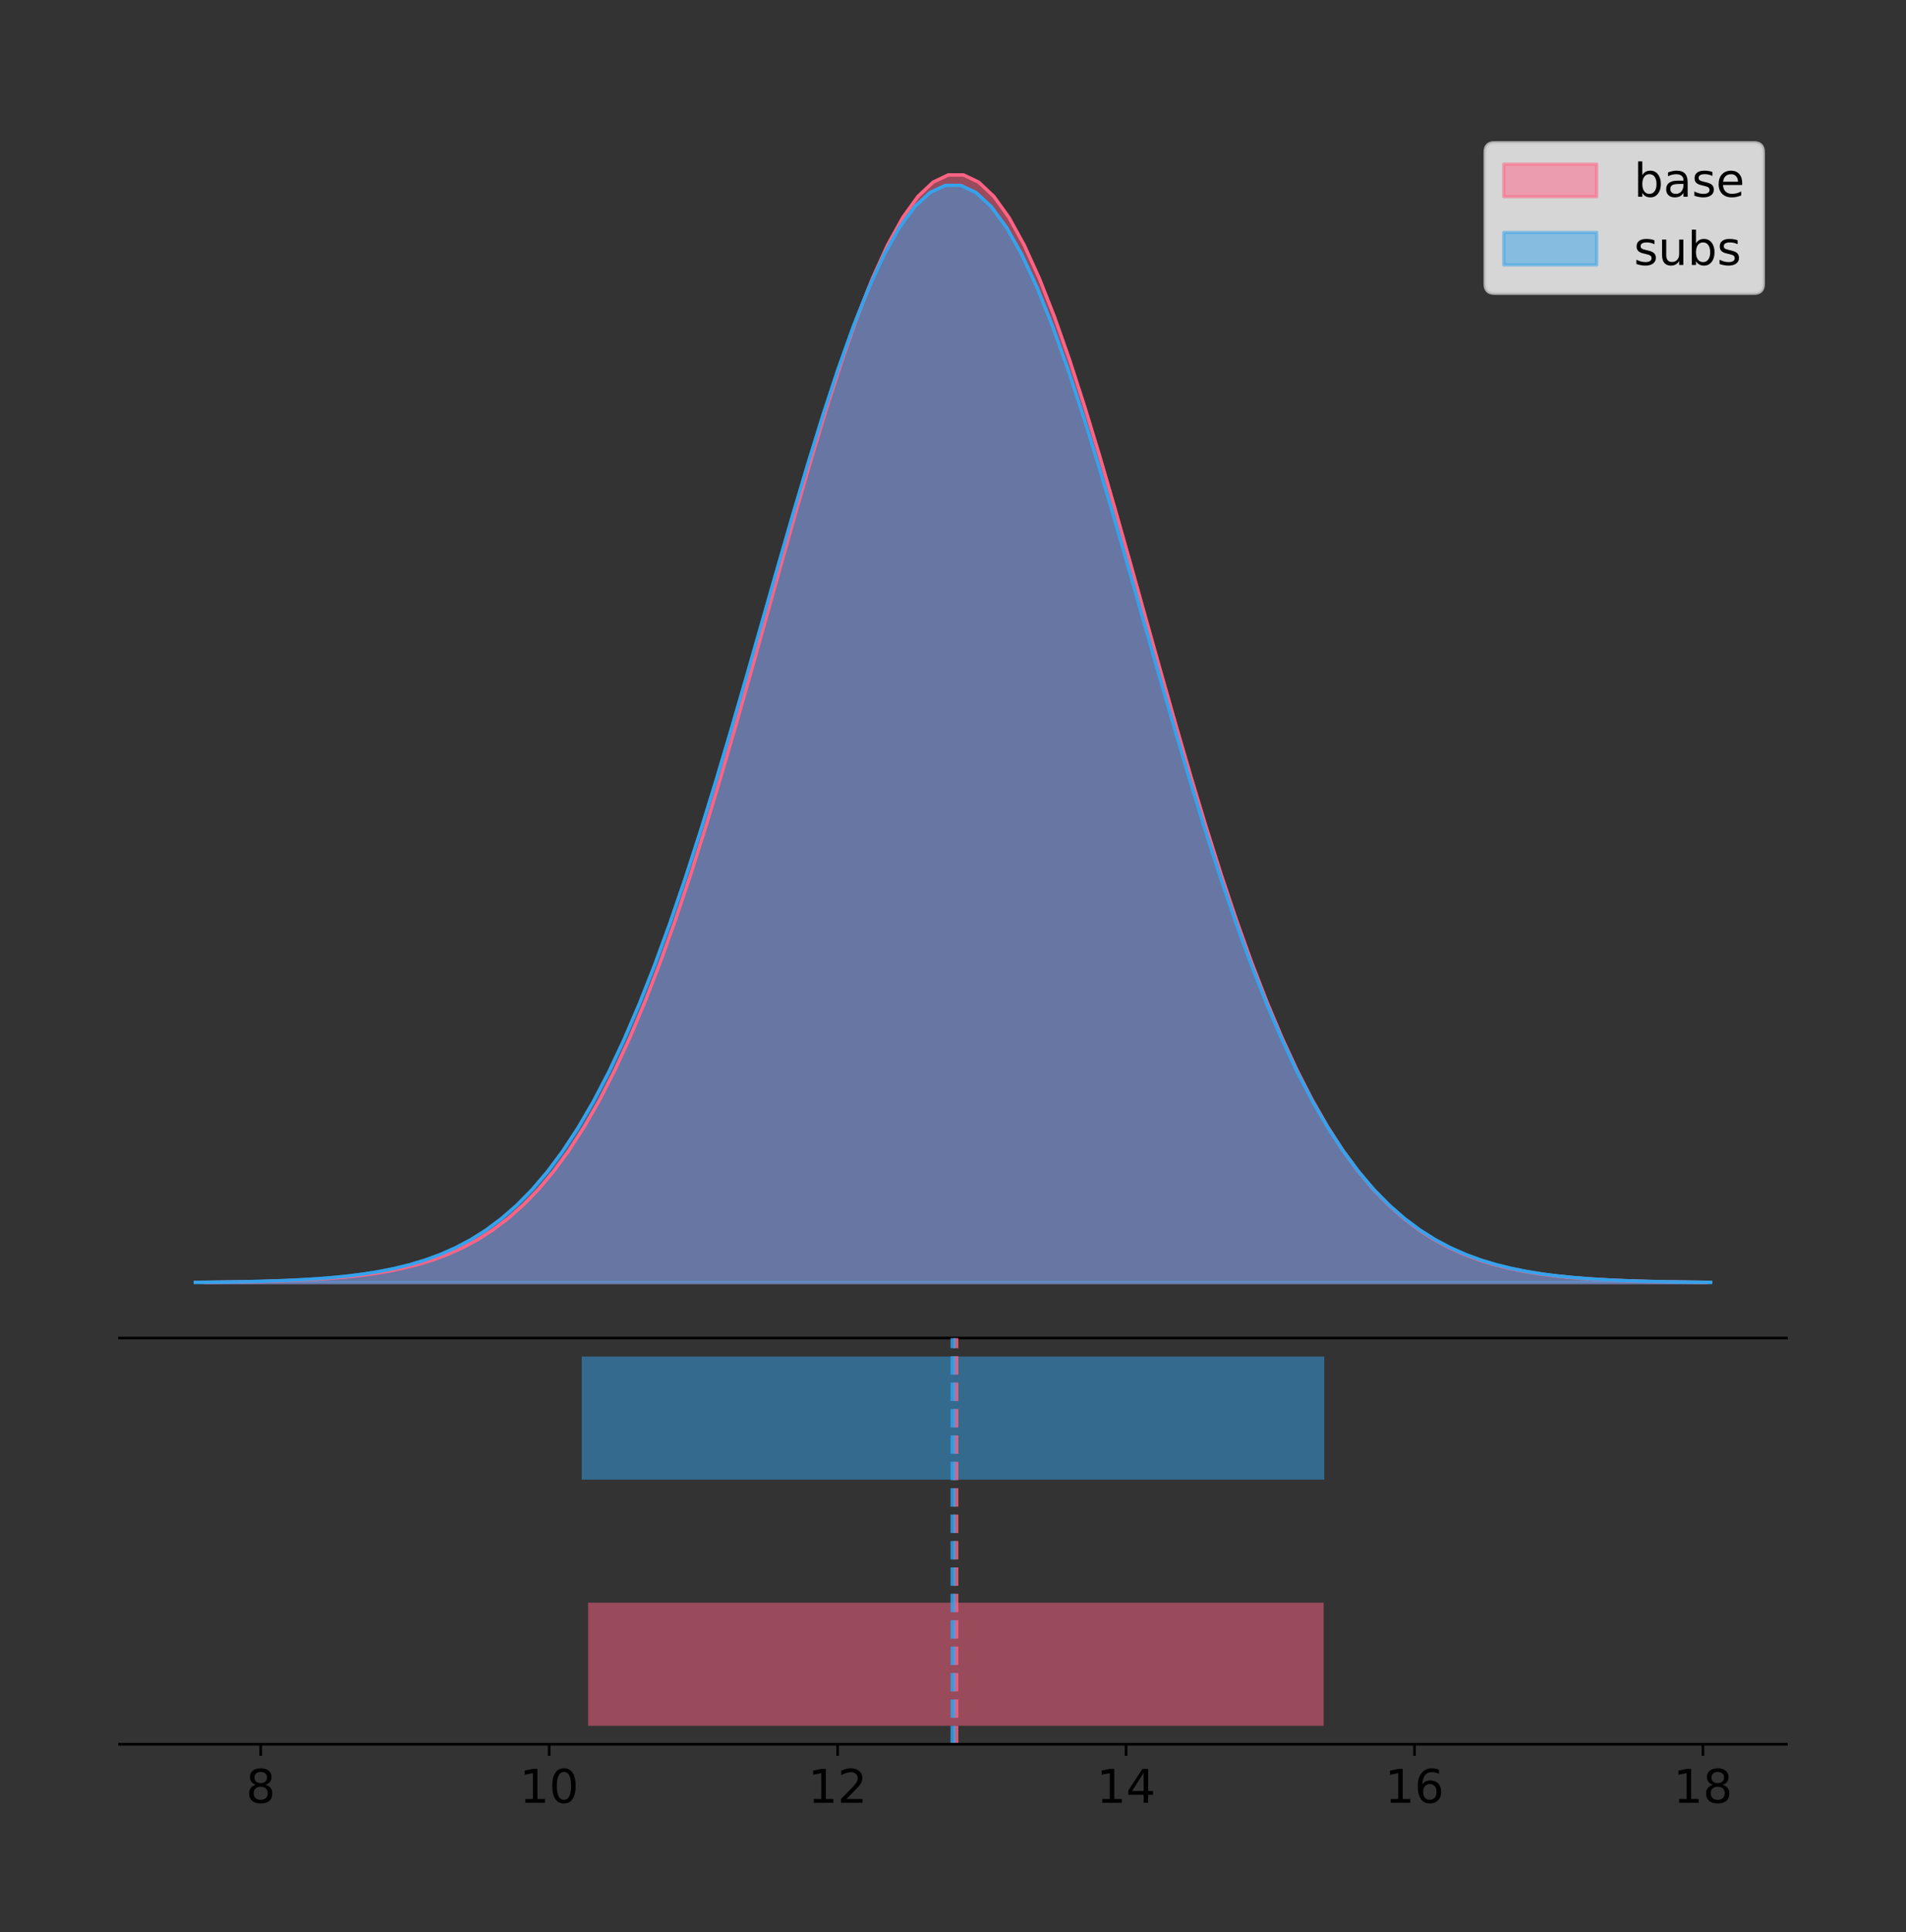 <?xml version="1.0" encoding="utf-8" standalone="no"?>
<!DOCTYPE svg PUBLIC "-//W3C//DTD SVG 1.1//EN"
  "http://www.w3.org/Graphics/SVG/1.1/DTD/svg11.dtd">
<!-- Created with matplotlib (https://matplotlib.org/) -->
<svg height="581.789pt" version="1.1" viewBox="0 0 574.2 581.789" width="574.2pt" xmlns="http://www.w3.org/2000/svg" xmlns:xlink="http://www.w3.org/1999/xlink">
 <rect x="0" y="0" width="574.2" height="581.789" fill="#333333" stroke="none"/>
 <defs>
  <style type="text/css">
*{stroke-linecap:butt;stroke-linejoin:round;}
  </style>
 </defs>
 <g id="figure_1">
  <g id="patch_1">
   <path d="M 0 581.789 
L 574.2 581.789 
L 574.2 0 
L 0 0 
z
" style="fill:none;"/>
  </g>
  <g id="axes_1">
   <g id="patch_2">
    <path d="M 36 402.93 
L 538.2 402.93 
L 538.2 36 
L 36 36 
z
" style="fill:none;"/>
   </g>
   <g id="PolyCollection_1">
    <defs>
     <path d="M 61.848 -195.538 
L 61.848 -195.65 
L 66.416 -195.692 
L 70.984 -195.749 
L 75.553 -195.825 
L 80.121 -195.925 
L 84.689 -196.058 
L 89.257 -196.23 
L 93.825 -196.455 
L 98.393 -196.744 
L 102.961 -197.115 
L 107.529 -197.585 
L 112.097 -198.179 
L 116.665 -198.923 
L 121.234 -199.848 
L 125.802 -200.99 
L 130.37 -202.39 
L 134.938 -204.093 
L 139.506 -206.151 
L 144.074 -208.617 
L 148.642 -211.552 
L 153.21 -215.017 
L 157.778 -219.078 
L 162.346 -223.801 
L 166.914 -229.25 
L 171.483 -235.488 
L 176.051 -242.572 
L 180.619 -250.552 
L 185.187 -259.468 
L 189.755 -269.344 
L 194.323 -280.192 
L 198.891 -292.002 
L 203.459 -304.744 
L 208.027 -318.365 
L 212.595 -332.786 
L 217.163 -347.901 
L 221.732 -363.58 
L 226.3 -379.667 
L 230.868 -395.98 
L 235.436 -412.318 
L 240.004 -428.462 
L 244.572 -444.18 
L 249.14 -459.23 
L 253.708 -473.372 
L 258.276 -486.366 
L 262.844 -497.987 
L 267.413 -508.025 
L 271.981 -516.294 
L 276.549 -522.64 
L 281.117 -526.94 
L 285.685 -529.111 
L 290.253 -529.111 
L 294.821 -526.94 
L 299.389 -522.64 
L 303.957 -516.294 
L 308.525 -508.025 
L 313.093 -497.987 
L 317.662 -486.366 
L 322.23 -473.372 
L 326.798 -459.23 
L 331.366 -444.18 
L 335.934 -428.462 
L 340.502 -412.318 
L 345.07 -395.98 
L 349.638 -379.667 
L 354.206 -363.58 
L 358.774 -347.901 
L 363.343 -332.786 
L 367.911 -318.365 
L 372.479 -304.744 
L 377.047 -292.002 
L 381.615 -280.192 
L 386.183 -269.344 
L 390.751 -259.468 
L 395.319 -250.552 
L 399.887 -242.572 
L 404.455 -235.488 
L 409.023 -229.25 
L 413.592 -223.801 
L 418.16 -219.078 
L 422.728 -215.017 
L 427.296 -211.552 
L 431.864 -208.617 
L 436.432 -206.151 
L 441 -204.093 
L 445.568 -202.39 
L 450.136 -200.99 
L 454.704 -199.848 
L 459.273 -198.923 
L 463.841 -198.179 
L 468.409 -197.585 
L 472.977 -197.115 
L 477.545 -196.744 
L 482.113 -196.455 
L 486.681 -196.23 
L 491.249 -196.058 
L 495.817 -195.925 
L 500.385 -195.825 
L 504.953 -195.749 
L 509.522 -195.692 
L 514.09 -195.65 
L 514.09 -195.538 
L 514.09 -195.538 
L 509.522 -195.538 
L 504.953 -195.538 
L 500.385 -195.538 
L 495.817 -195.538 
L 491.249 -195.538 
L 486.681 -195.538 
L 482.113 -195.538 
L 477.545 -195.538 
L 472.977 -195.538 
L 468.409 -195.538 
L 463.841 -195.538 
L 459.273 -195.538 
L 454.704 -195.538 
L 450.136 -195.538 
L 445.568 -195.538 
L 441 -195.538 
L 436.432 -195.538 
L 431.864 -195.538 
L 427.296 -195.538 
L 422.728 -195.538 
L 418.16 -195.538 
L 413.592 -195.538 
L 409.023 -195.538 
L 404.455 -195.538 
L 399.887 -195.538 
L 395.319 -195.538 
L 390.751 -195.538 
L 386.183 -195.538 
L 381.615 -195.538 
L 377.047 -195.538 
L 372.479 -195.538 
L 367.911 -195.538 
L 363.343 -195.538 
L 358.774 -195.538 
L 354.206 -195.538 
L 349.638 -195.538 
L 345.07 -195.538 
L 340.502 -195.538 
L 335.934 -195.538 
L 331.366 -195.538 
L 326.798 -195.538 
L 322.23 -195.538 
L 317.662 -195.538 
L 313.093 -195.538 
L 308.525 -195.538 
L 303.957 -195.538 
L 299.389 -195.538 
L 294.821 -195.538 
L 290.253 -195.538 
L 285.685 -195.538 
L 281.117 -195.538 
L 276.549 -195.538 
L 271.981 -195.538 
L 267.413 -195.538 
L 262.844 -195.538 
L 258.276 -195.538 
L 253.708 -195.538 
L 249.14 -195.538 
L 244.572 -195.538 
L 240.004 -195.538 
L 235.436 -195.538 
L 230.868 -195.538 
L 226.3 -195.538 
L 221.732 -195.538 
L 217.163 -195.538 
L 212.595 -195.538 
L 208.027 -195.538 
L 203.459 -195.538 
L 198.891 -195.538 
L 194.323 -195.538 
L 189.755 -195.538 
L 185.187 -195.538 
L 180.619 -195.538 
L 176.051 -195.538 
L 171.483 -195.538 
L 166.914 -195.538 
L 162.346 -195.538 
L 157.778 -195.538 
L 153.21 -195.538 
L 148.642 -195.538 
L 144.074 -195.538 
L 139.506 -195.538 
L 134.938 -195.538 
L 130.37 -195.538 
L 125.802 -195.538 
L 121.234 -195.538 
L 116.665 -195.538 
L 112.097 -195.538 
L 107.529 -195.538 
L 102.961 -195.538 
L 98.393 -195.538 
L 93.825 -195.538 
L 89.257 -195.538 
L 84.689 -195.538 
L 80.121 -195.538 
L 75.553 -195.538 
L 70.984 -195.538 
L 66.416 -195.538 
L 61.848 -195.538 
z
" id="mb447b584ee" style="stroke:#ff6384;stroke-opacity:0.5;"/>
    </defs>
    <g clip-path="url(#pc9f2be0849)">
     <use style="fill:#ff6384;fill-opacity:0.5;stroke:#ff6384;stroke-opacity:0.5;" x="0" xlink:href="#mb447b584ee" y="581.789"/>
    </g>
   </g>
   <g id="PolyCollection_2">
    <defs>
     <path d="M 58.827 -195.538 
L 58.827 -195.649 
L 63.439 -195.691 
L 68.05 -195.747 
L 72.662 -195.822 
L 77.274 -195.922 
L 81.885 -196.053 
L 86.497 -196.224 
L 91.108 -196.446 
L 95.72 -196.733 
L 100.331 -197.1 
L 104.943 -197.566 
L 109.555 -198.154 
L 114.166 -198.891 
L 118.778 -199.807 
L 123.389 -200.939 
L 128.001 -202.325 
L 132.612 -204.013 
L 137.224 -206.051 
L 141.836 -208.494 
L 146.447 -211.401 
L 151.059 -214.833 
L 155.67 -218.856 
L 160.282 -223.534 
L 164.893 -228.932 
L 169.505 -235.111 
L 174.117 -242.129 
L 178.728 -250.034 
L 183.34 -258.865 
L 187.951 -268.648 
L 192.563 -279.394 
L 197.174 -291.093 
L 201.786 -303.715 
L 206.398 -317.207 
L 211.009 -331.492 
L 215.621 -346.465 
L 220.232 -361.996 
L 224.844 -377.931 
L 229.455 -394.09 
L 234.067 -410.275 
L 238.679 -426.267 
L 243.29 -441.836 
L 247.902 -456.744 
L 252.513 -470.752 
L 257.125 -483.624 
L 261.736 -495.135 
L 266.348 -505.079 
L 270.96 -513.27 
L 275.571 -519.556 
L 280.183 -523.815 
L 284.794 -525.966 
L 289.406 -525.966 
L 294.017 -523.815 
L 298.629 -519.556 
L 303.24 -513.27 
L 307.852 -505.079 
L 312.464 -495.135 
L 317.075 -483.624 
L 321.687 -470.752 
L 326.298 -456.744 
L 330.91 -441.836 
L 335.521 -426.267 
L 340.133 -410.275 
L 344.745 -394.09 
L 349.356 -377.931 
L 353.968 -361.996 
L 358.579 -346.465 
L 363.191 -331.492 
L 367.802 -317.207 
L 372.414 -303.715 
L 377.026 -291.093 
L 381.637 -279.394 
L 386.249 -268.648 
L 390.86 -258.865 
L 395.472 -250.034 
L 400.083 -242.129 
L 404.695 -235.111 
L 409.307 -228.932 
L 413.918 -223.534 
L 418.53 -218.856 
L 423.141 -214.833 
L 427.753 -211.401 
L 432.364 -208.494 
L 436.976 -206.051 
L 441.588 -204.013 
L 446.199 -202.325 
L 450.811 -200.939 
L 455.422 -199.807 
L 460.034 -198.891 
L 464.645 -198.154 
L 469.257 -197.566 
L 473.869 -197.1 
L 478.48 -196.733 
L 483.092 -196.446 
L 487.703 -196.224 
L 492.315 -196.053 
L 496.926 -195.922 
L 501.538 -195.822 
L 506.15 -195.747 
L 510.761 -195.691 
L 515.373 -195.649 
L 515.373 -195.538 
L 515.373 -195.538 
L 510.761 -195.538 
L 506.15 -195.538 
L 501.538 -195.538 
L 496.926 -195.538 
L 492.315 -195.538 
L 487.703 -195.538 
L 483.092 -195.538 
L 478.48 -195.538 
L 473.869 -195.538 
L 469.257 -195.538 
L 464.645 -195.538 
L 460.034 -195.538 
L 455.422 -195.538 
L 450.811 -195.538 
L 446.199 -195.538 
L 441.588 -195.538 
L 436.976 -195.538 
L 432.364 -195.538 
L 427.753 -195.538 
L 423.141 -195.538 
L 418.53 -195.538 
L 413.918 -195.538 
L 409.307 -195.538 
L 404.695 -195.538 
L 400.083 -195.538 
L 395.472 -195.538 
L 390.86 -195.538 
L 386.249 -195.538 
L 381.637 -195.538 
L 377.026 -195.538 
L 372.414 -195.538 
L 367.802 -195.538 
L 363.191 -195.538 
L 358.579 -195.538 
L 353.968 -195.538 
L 349.356 -195.538 
L 344.745 -195.538 
L 340.133 -195.538 
L 335.521 -195.538 
L 330.91 -195.538 
L 326.298 -195.538 
L 321.687 -195.538 
L 317.075 -195.538 
L 312.464 -195.538 
L 307.852 -195.538 
L 303.24 -195.538 
L 298.629 -195.538 
L 294.017 -195.538 
L 289.406 -195.538 
L 284.794 -195.538 
L 280.183 -195.538 
L 275.571 -195.538 
L 270.96 -195.538 
L 266.348 -195.538 
L 261.736 -195.538 
L 257.125 -195.538 
L 252.513 -195.538 
L 247.902 -195.538 
L 243.29 -195.538 
L 238.679 -195.538 
L 234.067 -195.538 
L 229.455 -195.538 
L 224.844 -195.538 
L 220.232 -195.538 
L 215.621 -195.538 
L 211.009 -195.538 
L 206.398 -195.538 
L 201.786 -195.538 
L 197.174 -195.538 
L 192.563 -195.538 
L 187.951 -195.538 
L 183.34 -195.538 
L 178.728 -195.538 
L 174.117 -195.538 
L 169.505 -195.538 
L 164.893 -195.538 
L 160.282 -195.538 
L 155.67 -195.538 
L 151.059 -195.538 
L 146.447 -195.538 
L 141.836 -195.538 
L 137.224 -195.538 
L 132.612 -195.538 
L 128.001 -195.538 
L 123.389 -195.538 
L 118.778 -195.538 
L 114.166 -195.538 
L 109.555 -195.538 
L 104.943 -195.538 
L 100.331 -195.538 
L 95.72 -195.538 
L 91.108 -195.538 
L 86.497 -195.538 
L 81.885 -195.538 
L 77.274 -195.538 
L 72.662 -195.538 
L 68.05 -195.538 
L 63.439 -195.538 
L 58.827 -195.538 
z
" id="mdbf84c9bd1" style="stroke:#36a2eb;stroke-opacity:0.5;"/>
    </defs>
    <g clip-path="url(#pc9f2be0849)">
     <use style="fill:#36a2eb;fill-opacity:0.5;stroke:#36a2eb;stroke-opacity:0.5;" x="0" xlink:href="#mdbf84c9bd1" y="581.789"/>
    </g>
   </g>
   <g id="line2d_1">
    <path clip-path="url(#pc9f2be0849)" d="M 61.848 386.139 
L 66.416 386.097 
L 70.984 386.04 
L 75.553 385.965 
L 80.121 385.864 
L 84.689 385.732 
L 89.257 385.559 
L 93.825 385.334 
L 98.393 385.045 
L 102.961 384.675 
L 107.529 384.204 
L 112.097 383.61 
L 116.665 382.867 
L 121.234 381.941 
L 125.802 380.799 
L 130.37 379.399 
L 134.938 377.696 
L 139.506 375.639 
L 144.074 373.172 
L 148.642 370.238 
L 153.21 366.772 
L 157.778 362.711 
L 162.346 357.989 
L 166.914 352.539 
L 171.483 346.301 
L 176.051 339.217 
L 180.619 331.237 
L 185.187 322.322 
L 189.755 312.445 
L 194.323 301.597 
L 198.891 289.787 
L 203.459 277.045 
L 208.027 263.424 
L 212.595 249.004 
L 217.163 233.888 
L 221.732 218.209 
L 226.3 202.123 
L 230.868 185.809 
L 235.436 169.471 
L 240.004 153.327 
L 244.572 137.61 
L 249.14 122.559 
L 253.708 108.418 
L 258.276 95.423 
L 262.844 83.803 
L 267.413 73.765 
L 271.981 65.495 
L 276.549 59.15 
L 281.117 54.85 
L 285.685 52.679 
L 290.253 52.679 
L 294.821 54.85 
L 299.389 59.15 
L 303.957 65.495 
L 308.525 73.765 
L 313.093 83.803 
L 317.662 95.423 
L 322.23 108.418 
L 326.798 122.559 
L 331.366 137.61 
L 335.934 153.327 
L 340.502 169.471 
L 345.07 185.809 
L 349.638 202.123 
L 354.206 218.209 
L 358.774 233.888 
L 363.343 249.004 
L 367.911 263.424 
L 372.479 277.045 
L 377.047 289.787 
L 381.615 301.597 
L 386.183 312.445 
L 390.751 322.322 
L 395.319 331.237 
L 399.887 339.217 
L 404.455 346.301 
L 409.023 352.539 
L 413.592 357.989 
L 418.16 362.711 
L 422.728 366.772 
L 427.296 370.238 
L 431.864 373.172 
L 436.432 375.639 
L 441 377.696 
L 445.568 379.399 
L 450.136 380.799 
L 454.704 381.941 
L 459.273 382.867 
L 463.841 383.61 
L 468.409 384.204 
L 472.977 384.675 
L 477.545 385.045 
L 482.113 385.334 
L 486.681 385.559 
L 491.249 385.732 
L 495.817 385.864 
L 500.385 385.965 
L 504.953 386.04 
L 509.522 386.097 
L 514.09 386.139 
" style="fill:none;stroke:#ff6384;stroke-linecap:square;"/>
   </g>
   <g id="line2d_2">
    <path clip-path="url(#pc9f2be0849)" d="M 58.827 386.14 
L 63.439 386.099 
L 68.05 386.042 
L 72.662 385.967 
L 77.274 385.868 
L 81.885 385.737 
L 86.497 385.565 
L 91.108 385.343 
L 95.72 385.056 
L 100.331 384.69 
L 104.943 384.223 
L 109.555 383.635 
L 114.166 382.898 
L 118.778 381.982 
L 123.389 380.851 
L 128.001 379.464 
L 132.612 377.777 
L 137.224 375.739 
L 141.836 373.296 
L 146.447 370.389 
L 151.059 366.956 
L 155.67 362.933 
L 160.282 358.255 
L 164.893 352.857 
L 169.505 346.678 
L 174.117 339.66 
L 178.728 331.756 
L 183.34 322.924 
L 187.951 313.141 
L 192.563 302.395 
L 197.174 290.697 
L 201.786 278.074 
L 206.398 264.582 
L 211.009 250.297 
L 215.621 235.325 
L 220.232 219.793 
L 224.844 203.858 
L 229.455 187.699 
L 234.067 171.515 
L 238.679 155.523 
L 243.29 139.954 
L 247.902 125.045 
L 252.513 111.037 
L 257.125 98.165 
L 261.736 86.654 
L 266.348 76.711 
L 270.96 68.519 
L 275.571 62.233 
L 280.183 57.974 
L 284.794 55.823 
L 289.406 55.823 
L 294.017 57.974 
L 298.629 62.233 
L 303.24 68.519 
L 307.852 76.711 
L 312.464 86.654 
L 317.075 98.165 
L 321.687 111.037 
L 326.298 125.045 
L 330.91 139.954 
L 335.521 155.523 
L 340.133 171.515 
L 344.745 187.699 
L 349.356 203.858 
L 353.968 219.793 
L 358.579 235.325 
L 363.191 250.297 
L 367.802 264.582 
L 372.414 278.074 
L 377.026 290.697 
L 381.637 302.395 
L 386.249 313.141 
L 390.86 322.924 
L 395.472 331.756 
L 400.083 339.66 
L 404.695 346.678 
L 409.307 352.857 
L 413.918 358.255 
L 418.53 362.933 
L 423.141 366.956 
L 427.753 370.389 
L 432.364 373.296 
L 436.976 375.739 
L 441.588 377.777 
L 446.199 379.464 
L 450.811 380.851 
L 455.422 381.982 
L 460.034 382.898 
L 464.645 383.635 
L 469.257 384.223 
L 473.869 384.69 
L 478.48 385.056 
L 483.092 385.343 
L 487.703 385.565 
L 492.315 385.737 
L 496.926 385.868 
L 501.538 385.967 
L 506.15 386.042 
L 510.761 386.099 
L 515.373 386.14 
" style="fill:none;stroke:#36a2eb;stroke-linecap:square;"/>
   </g>
   <g id="patch_3">
    <path d="M 36 402.93 
L 538.2 402.93 
" style="fill:none;stroke:#000000;stroke-linecap:square;stroke-linejoin:miter;stroke-width:0.8;"/>
   </g>
   <g id="legend_1">
    <g id="patch_4">
     <path d="M 450.225 88.299 
L 528.4 88.299 
Q 531.2 88.299 531.2 85.499 
L 531.2 45.8 
Q 531.2 43 528.4 43 
L 450.225 43 
Q 447.425 43 447.425 45.8 
L 447.425 85.499 
Q 447.425 88.299 450.225 88.299 
z
" style="fill:#ffffff;opacity:0.8;stroke:#cccccc;stroke-linejoin:miter;"/>
    </g>
    <g id="patch_5">
     <path d="M 453.025 59.238 
L 481.025 59.238 
L 481.025 49.438 
L 453.025 49.438 
z
" style="fill:#ff6384;opacity:0.5;stroke:#ff6384;stroke-linejoin:miter;"/>
    </g>
    <g id="text_1">
     <!-- base -->
     <defs>
      <path d="M 48.688 27.297 
Q 48.688 37.203 44.609 42.844 
Q 40.531 48.484 33.406 48.484 
Q 26.266 48.484 22.188 42.844 
Q 18.109 37.203 18.109 27.297 
Q 18.109 17.391 22.188 11.75 
Q 26.266 6.109 33.406 6.109 
Q 40.531 6.109 44.609 11.75 
Q 48.688 17.391 48.688 27.297 
z
M 18.109 46.391 
Q 20.953 51.266 25.266 53.625 
Q 29.594 56 35.594 56 
Q 45.562 56 51.781 48.094 
Q 58.016 40.188 58.016 27.297 
Q 58.016 14.406 51.781 6.484 
Q 45.562 -1.422 35.594 -1.422 
Q 29.594 -1.422 25.266 0.953 
Q 20.953 3.328 18.109 8.203 
L 18.109 0 
L 9.078 0 
L 9.078 75.984 
L 18.109 75.984 
z
" id="DejaVuSans-98"/>
      <path d="M 34.281 27.484 
Q 23.391 27.484 19.188 25 
Q 14.984 22.516 14.984 16.5 
Q 14.984 11.719 18.141 8.906 
Q 21.297 6.109 26.703 6.109 
Q 34.188 6.109 38.703 11.406 
Q 43.219 16.703 43.219 25.484 
L 43.219 27.484 
z
M 52.203 31.203 
L 52.203 0 
L 43.219 0 
L 43.219 8.297 
Q 40.141 3.328 35.547 0.953 
Q 30.953 -1.422 24.312 -1.422 
Q 15.922 -1.422 10.953 3.297 
Q 6 8.016 6 15.922 
Q 6 25.141 12.172 29.828 
Q 18.359 34.516 30.609 34.516 
L 43.219 34.516 
L 43.219 35.406 
Q 43.219 41.609 39.141 45 
Q 35.062 48.391 27.688 48.391 
Q 23 48.391 18.547 47.266 
Q 14.109 46.141 10.016 43.891 
L 10.016 52.203 
Q 14.938 54.109 19.578 55.047 
Q 24.219 56 28.609 56 
Q 40.484 56 46.344 49.844 
Q 52.203 43.703 52.203 31.203 
z
" id="DejaVuSans-97"/>
      <path d="M 44.281 53.078 
L 44.281 44.578 
Q 40.484 46.531 36.375 47.5 
Q 32.281 48.484 27.875 48.484 
Q 21.188 48.484 17.844 46.438 
Q 14.5 44.391 14.5 40.281 
Q 14.5 37.156 16.891 35.375 
Q 19.281 33.594 26.516 31.984 
L 29.594 31.297 
Q 39.156 29.25 43.188 25.516 
Q 47.219 21.781 47.219 15.094 
Q 47.219 7.469 41.188 3.016 
Q 35.156 -1.422 24.609 -1.422 
Q 20.219 -1.422 15.453 -0.562 
Q 10.688 0.297 5.422 2 
L 5.422 11.281 
Q 10.406 8.688 15.234 7.391 
Q 20.062 6.109 24.812 6.109 
Q 31.156 6.109 34.562 8.281 
Q 37.984 10.453 37.984 14.406 
Q 37.984 18.062 35.516 20.016 
Q 33.062 21.969 24.703 23.781 
L 21.578 24.516 
Q 13.234 26.266 9.516 29.906 
Q 5.812 33.547 5.812 39.891 
Q 5.812 47.609 11.281 51.797 
Q 16.75 56 26.812 56 
Q 31.781 56 36.172 55.266 
Q 40.578 54.547 44.281 53.078 
z
" id="DejaVuSans-115"/>
      <path d="M 56.203 29.594 
L 56.203 25.203 
L 14.891 25.203 
Q 15.484 15.922 20.484 11.062 
Q 25.484 6.203 34.422 6.203 
Q 39.594 6.203 44.453 7.469 
Q 49.312 8.734 54.109 11.281 
L 54.109 2.781 
Q 49.266 0.734 44.188 -0.344 
Q 39.109 -1.422 33.891 -1.422 
Q 20.797 -1.422 13.156 6.188 
Q 5.516 13.812 5.516 26.812 
Q 5.516 40.234 12.766 48.109 
Q 20.016 56 32.328 56 
Q 43.359 56 49.781 48.891 
Q 56.203 41.797 56.203 29.594 
z
M 47.219 32.234 
Q 47.125 39.594 43.094 43.984 
Q 39.062 48.391 32.422 48.391 
Q 24.906 48.391 20.391 44.141 
Q 15.875 39.891 15.188 32.172 
z
" id="DejaVuSans-101"/>
     </defs>
     <g transform="translate(492.225 59.238)scale(0.14 -0.14)">
      <use xlink:href="#DejaVuSans-98"/>
      <use x="63.477" xlink:href="#DejaVuSans-97"/>
      <use x="124.756" xlink:href="#DejaVuSans-115"/>
      <use x="176.855" xlink:href="#DejaVuSans-101"/>
     </g>
    </g>
    <g id="patch_6">
     <path d="M 453.025 79.787 
L 481.025 79.787 
L 481.025 69.987 
L 453.025 69.987 
z
" style="fill:#36a2eb;opacity:0.5;stroke:#36a2eb;stroke-linejoin:miter;"/>
    </g>
    <g id="text_2">
     <!-- subs -->
     <defs>
      <path d="M 8.5 21.578 
L 8.5 54.688 
L 17.484 54.688 
L 17.484 21.922 
Q 17.484 14.156 20.5 10.266 
Q 23.531 6.391 29.594 6.391 
Q 36.859 6.391 41.078 11.031 
Q 45.312 15.672 45.312 23.688 
L 45.312 54.688 
L 54.297 54.688 
L 54.297 0 
L 45.312 0 
L 45.312 8.406 
Q 42.047 3.422 37.719 1 
Q 33.406 -1.422 27.688 -1.422 
Q 18.266 -1.422 13.375 4.438 
Q 8.5 10.297 8.5 21.578 
z
M 31.109 56 
z
" id="DejaVuSans-117"/>
     </defs>
     <g transform="translate(492.225 79.787)scale(0.14 -0.14)">
      <use xlink:href="#DejaVuSans-115"/>
      <use x="52.1" xlink:href="#DejaVuSans-117"/>
      <use x="115.479" xlink:href="#DejaVuSans-98"/>
      <use x="178.955" xlink:href="#DejaVuSans-115"/>
     </g>
    </g>
   </g>
  </g>
  <g id="axes_2">
   <g id="patch_7">
    <path d="M 36 525.24 
L 538.2 525.24 
L 538.2 402.93 
L 36 402.93 
z
" style="fill:none;"/>
   </g>
   <g id="patch_8">
    <path clip-path="url(#pddd010c5a0)" d="M 177.17 519.68 
L 398.768 519.68 
L 398.768 482.617 
L 177.17 482.617 
z
" style="fill:#ff6384;opacity:0.5;"/>
   </g>
   <g id="patch_9">
    <path clip-path="url(#pddd010c5a0)" d="M 175.246 445.553 
L 398.954 445.553 
L 398.954 408.49 
L 175.246 408.49 
z
" style="fill:#36a2eb;opacity:0.5;"/>
   </g>
   <g id="matplotlib.axis_1">
    <g id="xtick_1">
     <g id="line2d_3">
      <defs>
       <path d="M 0 0 
L 0 3.5 
" id="m53fc6b5a58" style="stroke:#000000;stroke-width:0.8;"/>
      </defs>
      <g>
       <use style="stroke:#000000;stroke-width:0.8;" x="78.549" xlink:href="#m53fc6b5a58" y="525.24"/>
      </g>
     </g>
     <g id="text_3">
      <!-- 8 -->
      <defs>
       <path d="M 31.781 34.625 
Q 24.75 34.625 20.719 30.859 
Q 16.703 27.094 16.703 20.516 
Q 16.703 13.922 20.719 10.156 
Q 24.75 6.391 31.781 6.391 
Q 38.812 6.391 42.859 10.172 
Q 46.922 13.969 46.922 20.516 
Q 46.922 27.094 42.891 30.859 
Q 38.875 34.625 31.781 34.625 
z
M 21.922 38.812 
Q 15.578 40.375 12.031 44.719 
Q 8.5 49.078 8.5 55.328 
Q 8.5 64.062 14.719 69.141 
Q 20.953 74.219 31.781 74.219 
Q 42.672 74.219 48.875 69.141 
Q 55.078 64.062 55.078 55.328 
Q 55.078 49.078 51.531 44.719 
Q 48 40.375 41.703 38.812 
Q 48.828 37.156 52.797 32.312 
Q 56.781 27.484 56.781 20.516 
Q 56.781 9.906 50.312 4.234 
Q 43.844 -1.422 31.781 -1.422 
Q 19.734 -1.422 13.25 4.234 
Q 6.781 9.906 6.781 20.516 
Q 6.781 27.484 10.781 32.312 
Q 14.797 37.156 21.922 38.812 
z
M 18.312 54.391 
Q 18.312 48.734 21.844 45.562 
Q 25.391 42.391 31.781 42.391 
Q 38.141 42.391 41.719 45.562 
Q 45.312 48.734 45.312 54.391 
Q 45.312 60.062 41.719 63.234 
Q 38.141 66.406 31.781 66.406 
Q 25.391 66.406 21.844 63.234 
Q 18.312 60.062 18.312 54.391 
z
" id="DejaVuSans-56"/>
      </defs>
      <g transform="translate(74.096 542.878)scale(0.14 -0.14)">
       <use xlink:href="#DejaVuSans-56"/>
      </g>
     </g>
    </g>
    <g id="xtick_2">
     <g id="line2d_4">
      <g>
       <use style="stroke:#000000;stroke-width:0.8;" x="165.445" xlink:href="#m53fc6b5a58" y="525.24"/>
      </g>
     </g>
     <g id="text_4">
      <!-- 10 -->
      <defs>
       <path d="M 12.406 8.297 
L 28.516 8.297 
L 28.516 63.922 
L 10.984 60.406 
L 10.984 69.391 
L 28.422 72.906 
L 38.281 72.906 
L 38.281 8.297 
L 54.391 8.297 
L 54.391 0 
L 12.406 0 
z
" id="DejaVuSans-49"/>
       <path d="M 31.781 66.406 
Q 24.172 66.406 20.328 58.906 
Q 16.5 51.422 16.5 36.375 
Q 16.5 21.391 20.328 13.891 
Q 24.172 6.391 31.781 6.391 
Q 39.453 6.391 43.281 13.891 
Q 47.125 21.391 47.125 36.375 
Q 47.125 51.422 43.281 58.906 
Q 39.453 66.406 31.781 66.406 
z
M 31.781 74.219 
Q 44.047 74.219 50.516 64.516 
Q 56.984 54.828 56.984 36.375 
Q 56.984 17.969 50.516 8.266 
Q 44.047 -1.422 31.781 -1.422 
Q 19.531 -1.422 13.062 8.266 
Q 6.594 17.969 6.594 36.375 
Q 6.594 54.828 13.062 64.516 
Q 19.531 74.219 31.781 74.219 
z
" id="DejaVuSans-48"/>
      </defs>
      <g transform="translate(156.538 542.878)scale(0.14 -0.14)">
       <use xlink:href="#DejaVuSans-49"/>
       <use x="63.623" xlink:href="#DejaVuSans-48"/>
      </g>
     </g>
    </g>
    <g id="xtick_3">
     <g id="line2d_5">
      <g>
       <use style="stroke:#000000;stroke-width:0.8;" x="252.342" xlink:href="#m53fc6b5a58" y="525.24"/>
      </g>
     </g>
     <g id="text_5">
      <!-- 12 -->
      <defs>
       <path d="M 19.188 8.297 
L 53.609 8.297 
L 53.609 0 
L 7.328 0 
L 7.328 8.297 
Q 12.938 14.109 22.625 23.891 
Q 32.328 33.688 34.812 36.531 
Q 39.547 41.844 41.422 45.531 
Q 43.312 49.219 43.312 52.781 
Q 43.312 58.594 39.234 62.25 
Q 35.156 65.922 28.609 65.922 
Q 23.969 65.922 18.812 64.312 
Q 13.672 62.703 7.812 59.422 
L 7.812 69.391 
Q 13.766 71.781 18.938 73 
Q 24.125 74.219 28.422 74.219 
Q 39.75 74.219 46.484 68.547 
Q 53.219 62.891 53.219 53.422 
Q 53.219 48.922 51.531 44.891 
Q 49.859 40.875 45.406 35.406 
Q 44.188 33.984 37.641 27.219 
Q 31.109 20.453 19.188 8.297 
z
" id="DejaVuSans-50"/>
      </defs>
      <g transform="translate(243.434 542.878)scale(0.14 -0.14)">
       <use xlink:href="#DejaVuSans-49"/>
       <use x="63.623" xlink:href="#DejaVuSans-50"/>
      </g>
     </g>
    </g>
    <g id="xtick_4">
     <g id="line2d_6">
      <g>
       <use style="stroke:#000000;stroke-width:0.8;" x="339.238" xlink:href="#m53fc6b5a58" y="525.24"/>
      </g>
     </g>
     <g id="text_6">
      <!-- 14 -->
      <defs>
       <path d="M 37.797 64.312 
L 12.891 25.391 
L 37.797 25.391 
z
M 35.203 72.906 
L 47.609 72.906 
L 47.609 25.391 
L 58.016 25.391 
L 58.016 17.188 
L 47.609 17.188 
L 47.609 0 
L 37.797 0 
L 37.797 17.188 
L 4.891 17.188 
L 4.891 26.703 
z
" id="DejaVuSans-52"/>
      </defs>
      <g transform="translate(330.33 542.878)scale(0.14 -0.14)">
       <use xlink:href="#DejaVuSans-49"/>
       <use x="63.623" xlink:href="#DejaVuSans-52"/>
      </g>
     </g>
    </g>
    <g id="xtick_5">
     <g id="line2d_7">
      <g>
       <use style="stroke:#000000;stroke-width:0.8;" x="426.134" xlink:href="#m53fc6b5a58" y="525.24"/>
      </g>
     </g>
     <g id="text_7">
      <!-- 16 -->
      <defs>
       <path d="M 33.016 40.375 
Q 26.375 40.375 22.484 35.828 
Q 18.609 31.297 18.609 23.391 
Q 18.609 15.531 22.484 10.953 
Q 26.375 6.391 33.016 6.391 
Q 39.656 6.391 43.531 10.953 
Q 47.406 15.531 47.406 23.391 
Q 47.406 31.297 43.531 35.828 
Q 39.656 40.375 33.016 40.375 
z
M 52.594 71.297 
L 52.594 62.312 
Q 48.875 64.062 45.094 64.984 
Q 41.312 65.922 37.594 65.922 
Q 27.828 65.922 22.672 59.328 
Q 17.531 52.734 16.797 39.406 
Q 19.672 43.656 24.016 45.922 
Q 28.375 48.188 33.594 48.188 
Q 44.578 48.188 50.953 41.516 
Q 57.328 34.859 57.328 23.391 
Q 57.328 12.156 50.688 5.359 
Q 44.047 -1.422 33.016 -1.422 
Q 20.359 -1.422 13.672 8.266 
Q 6.984 17.969 6.984 36.375 
Q 6.984 53.656 15.188 63.938 
Q 23.391 74.219 37.203 74.219 
Q 40.922 74.219 44.703 73.484 
Q 48.484 72.75 52.594 71.297 
z
" id="DejaVuSans-54"/>
      </defs>
      <g transform="translate(417.226 542.878)scale(0.14 -0.14)">
       <use xlink:href="#DejaVuSans-49"/>
       <use x="63.623" xlink:href="#DejaVuSans-54"/>
      </g>
     </g>
    </g>
    <g id="xtick_6">
     <g id="line2d_8">
      <g>
       <use style="stroke:#000000;stroke-width:0.8;" x="513.03" xlink:href="#m53fc6b5a58" y="525.24"/>
      </g>
     </g>
     <g id="text_8">
      <!-- 18 -->
      <g transform="translate(504.122 542.878)scale(0.14 -0.14)">
       <use xlink:href="#DejaVuSans-49"/>
       <use x="63.623" xlink:href="#DejaVuSans-56"/>
      </g>
     </g>
    </g>
   </g>
   <g id="line2d_9">
    <path clip-path="url(#pddd010c5a0)" d="M 287.969 525.24 
L 287.969 402.93 
" style="fill:none;stroke:#ff6384;stroke-dasharray:5.55,2.4;stroke-dashoffset:0;stroke-opacity:0.8;stroke-width:1.5;"/>
   </g>
   <g id="line2d_10">
    <path clip-path="url(#pddd010c5a0)" d="M 287.1 525.24 
L 287.1 402.93 
" style="fill:none;stroke:#36a2eb;stroke-dasharray:5.55,2.4;stroke-dashoffset:0;stroke-opacity:0.8;stroke-width:1.5;"/>
   </g>
   <g id="patch_10">
    <path d="M 36 525.24 
L 538.2 525.24 
" style="fill:none;stroke:#000000;stroke-linecap:square;stroke-linejoin:miter;stroke-width:0.8;"/>
   </g>
  </g>
 </g>
 <defs>
  <clipPath id="pc9f2be0849">
   <rect height="366.93" width="502.2" x="36" y="36"/>
  </clipPath>
  <clipPath id="pddd010c5a0">
   <rect height="122.31" width="502.2" x="36" y="402.93"/>
  </clipPath>
 </defs>
</svg>

